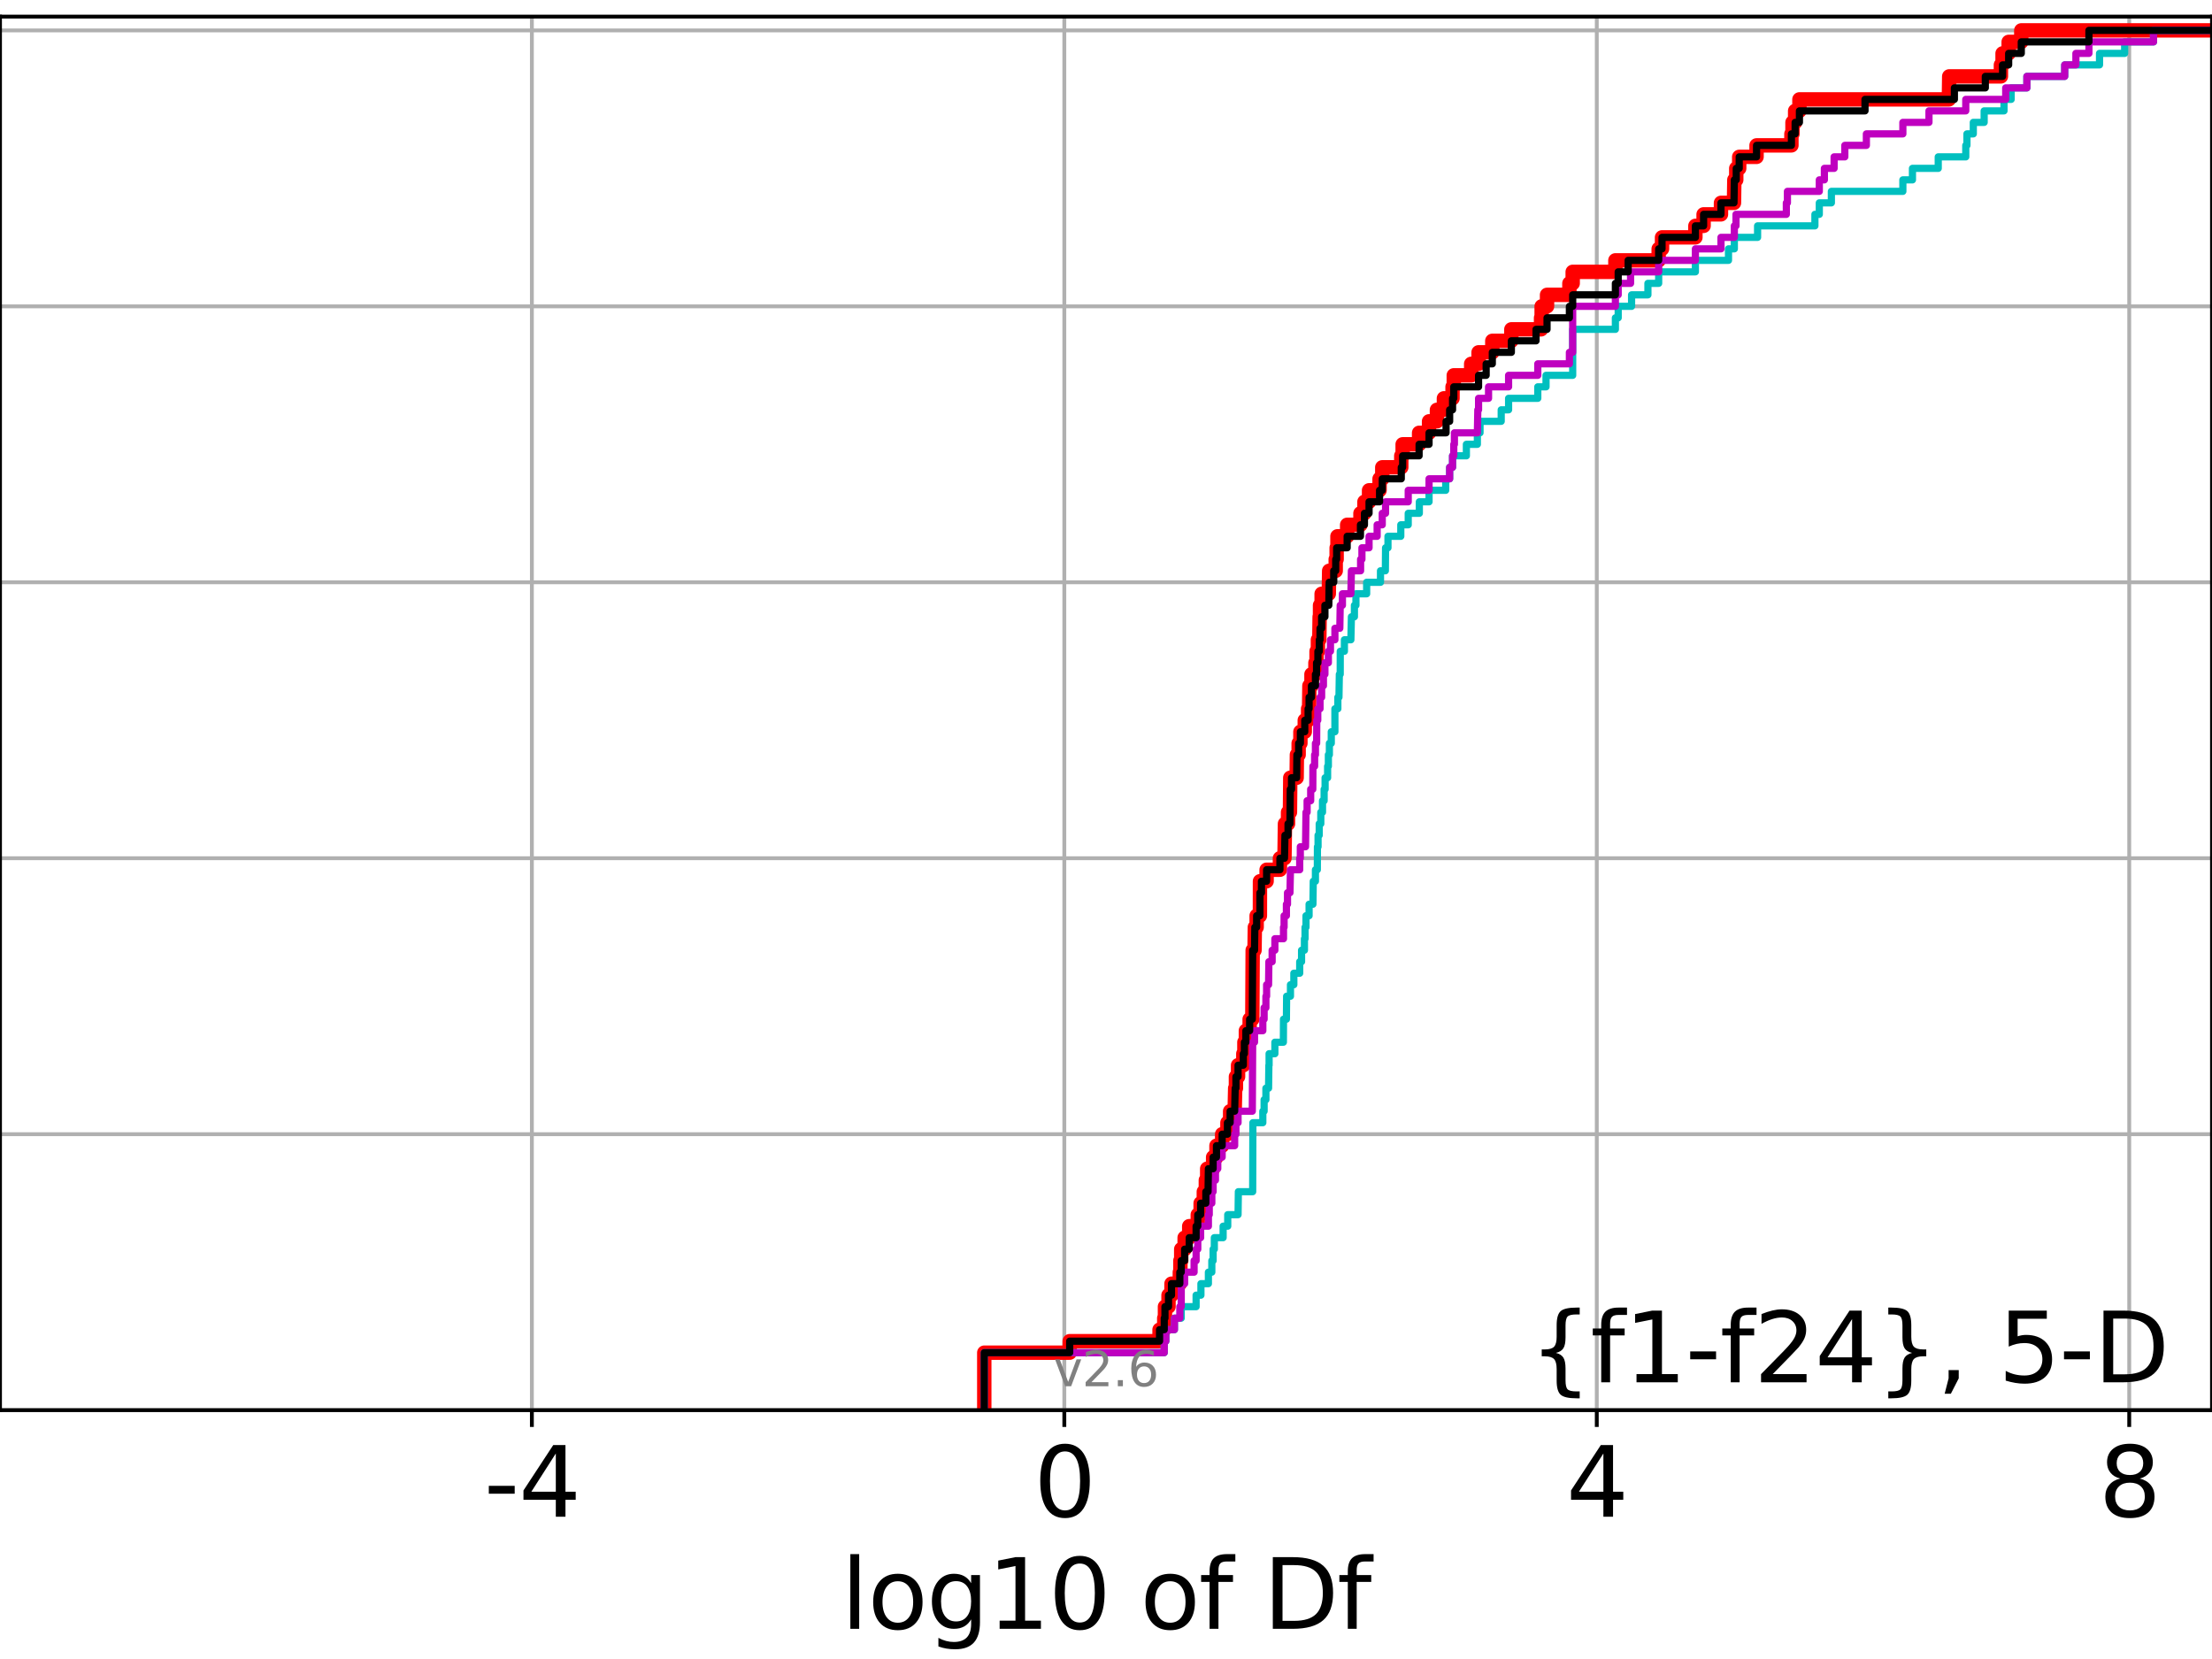 <?xml version="1.0" encoding="utf-8" standalone="no"?>
<!DOCTYPE svg PUBLIC "-//W3C//DTD SVG 1.1//EN"
  "http://www.w3.org/Graphics/SVG/1.1/DTD/svg11.dtd">
<svg xmlns:xlink="http://www.w3.org/1999/xlink" width="460.8pt" height="345.6pt" viewBox="0 0 460.8 345.6" xmlns="http://www.w3.org/2000/svg" version="1.1">
 <defs>
  <style type="text/css">*{stroke-linejoin: round; stroke-linecap: butt}</style>
 </defs>
 <g id="figure_1">
  <g id="patch_1">
   <path d="M 0 345.6 
L 460.8 345.6 
L 460.8 0 
L 0 0 
z
" style="fill: #ffffff"/>
  </g>
  <g id="axes_1">
   <g id="patch_2">
    <path d="M 0 293.76 
L 460.8 293.76 
L 460.8 3.456 
L 0 3.456 
z
" style="fill: #ffffff"/>
   </g>
   <g id="matplotlib.axis_1">
    <g id="xtick_1">
     <g id="line2d_1">
      <path d="M 110.799 293.76 
L 110.799 3.456 
" clip-path="url(#pc197ae9816)" style="fill: none; stroke: #b0b0b0; stroke-width: 0.8; stroke-linecap: square"/>
     </g>
     <g id="line2d_2">
      <defs>
       <path id="maef9d985ee" d="M 0 0 
L 0 3.5 
" style="stroke: #000000; stroke-width: 0.8"/>
      </defs>
      <g>
       <use xlink:href="#maef9d985ee" x="110.799" y="293.76" style="stroke: #000000; stroke-width: 0.8"/>
      </g>
     </g>
     <g id="text_1">
      <!-- -4 -->
      <g transform="translate(100.829 315.957)scale(0.2 -0.2)">
       <defs>
        <path id="DejaVuSans-2d" d="M 313 2009 
L 1997 2009 
L 1997 1497 
L 313 1497 
L 313 2009 
z
" transform="scale(0.016)"/>
        <path id="DejaVuSans-34" d="M 2419 4116 
L 825 1625 
L 2419 1625 
L 2419 4116 
z
M 2253 4666 
L 3047 4666 
L 3047 1625 
L 3713 1625 
L 3713 1100 
L 3047 1100 
L 3047 0 
L 2419 0 
L 2419 1100 
L 313 1100 
L 313 1709 
L 2253 4666 
z
" transform="scale(0.016)"/>
       </defs>
       <use xlink:href="#DejaVuSans-2d"/>
       <use xlink:href="#DejaVuSans-34" x="36.084"/>
      </g>
     </g>
    </g>
    <g id="xtick_2">
     <g id="line2d_3">
      <path d="M 221.718 293.76 
L 221.718 3.456 
" clip-path="url(#pc197ae9816)" style="fill: none; stroke: #b0b0b0; stroke-width: 0.8; stroke-linecap: square"/>
     </g>
     <g id="line2d_4">
      <g>
       <use xlink:href="#maef9d985ee" x="221.718" y="293.76" style="stroke: #000000; stroke-width: 0.8"/>
      </g>
     </g>
     <g id="text_2">
      <!-- 0 -->
      <g transform="translate(215.356 315.957)scale(0.2 -0.2)">
       <defs>
        <path id="DejaVuSans-30" d="M 2034 4250 
Q 1547 4250 1301 3770 
Q 1056 3291 1056 2328 
Q 1056 1369 1301 889 
Q 1547 409 2034 409 
Q 2525 409 2770 889 
Q 3016 1369 3016 2328 
Q 3016 3291 2770 3770 
Q 2525 4250 2034 4250 
z
M 2034 4750 
Q 2819 4750 3233 4129 
Q 3647 3509 3647 2328 
Q 3647 1150 3233 529 
Q 2819 -91 2034 -91 
Q 1250 -91 836 529 
Q 422 1150 422 2328 
Q 422 3509 836 4129 
Q 1250 4750 2034 4750 
z
" transform="scale(0.016)"/>
       </defs>
       <use xlink:href="#DejaVuSans-30"/>
      </g>
     </g>
    </g>
    <g id="xtick_3">
     <g id="line2d_5">
      <path d="M 332.638 293.76 
L 332.638 3.456 
" clip-path="url(#pc197ae9816)" style="fill: none; stroke: #b0b0b0; stroke-width: 0.8; stroke-linecap: square"/>
     </g>
     <g id="line2d_6">
      <g>
       <use xlink:href="#maef9d985ee" x="332.638" y="293.76" style="stroke: #000000; stroke-width: 0.8"/>
      </g>
     </g>
     <g id="text_3">
      <!-- 4 -->
      <g transform="translate(326.275 315.957)scale(0.2 -0.2)">
       <use xlink:href="#DejaVuSans-34"/>
      </g>
     </g>
    </g>
    <g id="xtick_4">
     <g id="line2d_7">
      <path d="M 443.557 293.76 
L 443.557 3.456 
" clip-path="url(#pc197ae9816)" style="fill: none; stroke: #b0b0b0; stroke-width: 0.8; stroke-linecap: square"/>
     </g>
     <g id="line2d_8">
      <g>
       <use xlink:href="#maef9d985ee" x="443.557" y="293.76" style="stroke: #000000; stroke-width: 0.8"/>
      </g>
     </g>
     <g id="text_4">
      <!-- 8 -->
      <g transform="translate(437.194 315.957)scale(0.2 -0.2)">
       <defs>
        <path id="DejaVuSans-38" d="M 2034 2216 
Q 1584 2216 1326 1975 
Q 1069 1734 1069 1313 
Q 1069 891 1326 650 
Q 1584 409 2034 409 
Q 2484 409 2743 651 
Q 3003 894 3003 1313 
Q 3003 1734 2745 1975 
Q 2488 2216 2034 2216 
z
M 1403 2484 
Q 997 2584 770 2862 
Q 544 3141 544 3541 
Q 544 4100 942 4425 
Q 1341 4750 2034 4750 
Q 2731 4750 3128 4425 
Q 3525 4100 3525 3541 
Q 3525 3141 3298 2862 
Q 3072 2584 2669 2484 
Q 3125 2378 3379 2068 
Q 3634 1759 3634 1313 
Q 3634 634 3220 271 
Q 2806 -91 2034 -91 
Q 1263 -91 848 271 
Q 434 634 434 1313 
Q 434 1759 690 2068 
Q 947 2378 1403 2484 
z
M 1172 3481 
Q 1172 3119 1398 2916 
Q 1625 2713 2034 2713 
Q 2441 2713 2670 2916 
Q 2900 3119 2900 3481 
Q 2900 3844 2670 4047 
Q 2441 4250 2034 4250 
Q 1625 4250 1398 4047 
Q 1172 3844 1172 3481 
z
" transform="scale(0.016)"/>
       </defs>
       <use xlink:href="#DejaVuSans-38"/>
      </g>
     </g>
    </g>
    <g id="text_5">
     <!-- log10 of Df -->
     <g transform="translate(175.214 339.313)scale(0.2 -0.2)">
      <defs>
       <path id="DejaVuSans-6c" d="M 603 4863 
L 1178 4863 
L 1178 0 
L 603 0 
L 603 4863 
z
" transform="scale(0.016)"/>
       <path id="DejaVuSans-6f" d="M 1959 3097 
Q 1497 3097 1228 2736 
Q 959 2375 959 1747 
Q 959 1119 1226 758 
Q 1494 397 1959 397 
Q 2419 397 2687 759 
Q 2956 1122 2956 1747 
Q 2956 2369 2687 2733 
Q 2419 3097 1959 3097 
z
M 1959 3584 
Q 2709 3584 3137 3096 
Q 3566 2609 3566 1747 
Q 3566 888 3137 398 
Q 2709 -91 1959 -91 
Q 1206 -91 779 398 
Q 353 888 353 1747 
Q 353 2609 779 3096 
Q 1206 3584 1959 3584 
z
" transform="scale(0.016)"/>
       <path id="DejaVuSans-67" d="M 2906 1791 
Q 2906 2416 2648 2759 
Q 2391 3103 1925 3103 
Q 1463 3103 1205 2759 
Q 947 2416 947 1791 
Q 947 1169 1205 825 
Q 1463 481 1925 481 
Q 2391 481 2648 825 
Q 2906 1169 2906 1791 
z
M 3481 434 
Q 3481 -459 3084 -895 
Q 2688 -1331 1869 -1331 
Q 1566 -1331 1297 -1286 
Q 1028 -1241 775 -1147 
L 775 -588 
Q 1028 -725 1275 -790 
Q 1522 -856 1778 -856 
Q 2344 -856 2625 -561 
Q 2906 -266 2906 331 
L 2906 616 
Q 2728 306 2450 153 
Q 2172 0 1784 0 
Q 1141 0 747 490 
Q 353 981 353 1791 
Q 353 2603 747 3093 
Q 1141 3584 1784 3584 
Q 2172 3584 2450 3431 
Q 2728 3278 2906 2969 
L 2906 3500 
L 3481 3500 
L 3481 434 
z
" transform="scale(0.016)"/>
       <path id="DejaVuSans-31" d="M 794 531 
L 1825 531 
L 1825 4091 
L 703 3866 
L 703 4441 
L 1819 4666 
L 2450 4666 
L 2450 531 
L 3481 531 
L 3481 0 
L 794 0 
L 794 531 
z
" transform="scale(0.016)"/>
       <path id="DejaVuSans-20" transform="scale(0.016)"/>
       <path id="DejaVuSans-66" d="M 2375 4863 
L 2375 4384 
L 1825 4384 
Q 1516 4384 1395 4259 
Q 1275 4134 1275 3809 
L 1275 3500 
L 2222 3500 
L 2222 3053 
L 1275 3053 
L 1275 0 
L 697 0 
L 697 3053 
L 147 3053 
L 147 3500 
L 697 3500 
L 697 3744 
Q 697 4328 969 4595 
Q 1241 4863 1831 4863 
L 2375 4863 
z
" transform="scale(0.016)"/>
       <path id="DejaVuSans-44" d="M 1259 4147 
L 1259 519 
L 2022 519 
Q 2988 519 3436 956 
Q 3884 1394 3884 2338 
Q 3884 3275 3436 3711 
Q 2988 4147 2022 4147 
L 1259 4147 
z
M 628 4666 
L 1925 4666 
Q 3281 4666 3915 4102 
Q 4550 3538 4550 2338 
Q 4550 1131 3912 565 
Q 3275 0 1925 0 
L 628 0 
L 628 4666 
z
" transform="scale(0.016)"/>
      </defs>
      <use xlink:href="#DejaVuSans-6c"/>
      <use xlink:href="#DejaVuSans-6f" x="27.783"/>
      <use xlink:href="#DejaVuSans-67" x="88.965"/>
      <use xlink:href="#DejaVuSans-31" x="152.441"/>
      <use xlink:href="#DejaVuSans-30" x="216.064"/>
      <use xlink:href="#DejaVuSans-20" x="279.688"/>
      <use xlink:href="#DejaVuSans-6f" x="311.475"/>
      <use xlink:href="#DejaVuSans-66" x="372.656"/>
      <use xlink:href="#DejaVuSans-20" x="407.861"/>
      <use xlink:href="#DejaVuSans-44" x="439.648"/>
      <use xlink:href="#DejaVuSans-66" x="516.65"/>
     </g>
    </g>
   </g>
   <g id="matplotlib.axis_2">
    <g id="ytick_1">
     <g id="line2d_9">
      <path d="M 0 293.76 
L 460.8 293.76 
" clip-path="url(#pc197ae9816)" style="fill: none; stroke: #b0b0b0; stroke-width: 0.8; stroke-linecap: square"/>
     </g>
     <g id="line2d_10">
      <defs>
       <path id="m4583227dca" d="M 0 0 
L -3.5 0 
" style="stroke: #000000; stroke-width: 0.8"/>
      </defs>
      <g>
       <use xlink:href="#m4583227dca" x="0" y="293.76" style="stroke: #000000; stroke-width: 0.8"/>
      </g>
     </g>
    </g>
    <g id="ytick_2">
     <g id="line2d_11">
      <path d="M 0 236.274 
L 460.8 236.274 
" clip-path="url(#pc197ae9816)" style="fill: none; stroke: #b0b0b0; stroke-width: 0.8; stroke-linecap: square"/>
     </g>
     <g id="line2d_12">
      <g>
       <use xlink:href="#m4583227dca" x="0" y="236.274" style="stroke: #000000; stroke-width: 0.8"/>
      </g>
     </g>
    </g>
    <g id="ytick_3">
     <g id="line2d_13">
      <path d="M 0 178.788 
L 460.8 178.788 
" clip-path="url(#pc197ae9816)" style="fill: none; stroke: #b0b0b0; stroke-width: 0.8; stroke-linecap: square"/>
     </g>
     <g id="line2d_14">
      <g>
       <use xlink:href="#m4583227dca" x="0" y="178.788" style="stroke: #000000; stroke-width: 0.8"/>
      </g>
     </g>
    </g>
    <g id="ytick_4">
     <g id="line2d_15">
      <path d="M 0 121.302 
L 460.8 121.302 
" clip-path="url(#pc197ae9816)" style="fill: none; stroke: #b0b0b0; stroke-width: 0.8; stroke-linecap: square"/>
     </g>
     <g id="line2d_16">
      <g>
       <use xlink:href="#m4583227dca" x="0" y="121.302" style="stroke: #000000; stroke-width: 0.8"/>
      </g>
     </g>
    </g>
    <g id="ytick_5">
     <g id="line2d_17">
      <path d="M 0 63.816 
L 460.8 63.816 
" clip-path="url(#pc197ae9816)" style="fill: none; stroke: #b0b0b0; stroke-width: 0.8; stroke-linecap: square"/>
     </g>
     <g id="line2d_18">
      <g>
       <use xlink:href="#m4583227dca" x="0" y="63.816" style="stroke: #000000; stroke-width: 0.8"/>
      </g>
     </g>
    </g>
    <g id="ytick_6">
     <g id="line2d_19">
      <path d="M 0 6.33 
L 460.8 6.33 
" clip-path="url(#pc197ae9816)" style="fill: none; stroke: #b0b0b0; stroke-width: 0.8; stroke-linecap: square"/>
     </g>
     <g id="line2d_20">
      <g>
       <use xlink:href="#m4583227dca" x="0" y="6.33" style="stroke: #000000; stroke-width: 0.8"/>
      </g>
     </g>
    </g>
   </g>
   <g id="line2d_21">
    <path d="M 205.041 293.76 
L 205.041 281.784 
L 222.837 281.784 
L 222.837 279.389 
L 241.556 279.389 
L 241.556 276.993 
L 242.533 276.993 
L 242.533 274.598 
L 242.684 274.598 
L 242.684 272.203 
L 243.424 272.203 
L 243.424 269.808 
L 244.045 269.808 
L 244.045 267.412 
L 245.779 267.412 
L 245.779 265.017 
L 245.896 265.017 
L 245.896 262.622 
L 246.07 262.622 
L 246.07 260.227 
L 246.781 260.227 
L 246.781 257.831 
L 247.737 257.831 
L 247.737 255.436 
L 249.518 255.436 
L 249.518 253.041 
L 250.114 253.041 
L 250.114 250.646 
L 250.777 250.646 
L 250.777 248.25 
L 251.197 248.25 
L 251.197 245.855 
L 251.479 245.855 
L 251.479 243.46 
L 252.714 243.46 
L 252.714 241.065 
L 253.414 241.065 
L 253.414 238.669 
L 254.596 238.669 
L 254.596 236.274 
L 255.697 236.274 
L 255.697 233.879 
L 256.258 233.879 
L 256.258 231.484 
L 257.202 231.484 
L 257.311 226.693 
L 257.467 226.693 
L 257.467 224.298 
L 257.91 224.298 
L 257.91 221.903 
L 259.006 221.903 
L 259.006 219.507 
L 259.228 219.507 
L 259.228 217.112 
L 259.54 217.112 
L 259.54 214.717 
L 260.324 214.717 
L 260.324 212.322 
L 260.879 212.322 
L 260.955 197.95 
L 261.34 197.95 
L 261.409 193.16 
L 261.782 193.16 
L 261.782 190.764 
L 262.462 190.764 
L 262.476 183.579 
L 263.858 183.579 
L 263.858 181.183 
L 266.633 181.183 
L 266.633 178.788 
L 267.579 178.788 
L 267.682 171.602 
L 268.32 171.602 
L 268.32 169.207 
L 268.723 169.207 
L 268.787 162.021 
L 270.114 162.021 
L 270.168 157.231 
L 270.534 157.231 
L 270.534 154.836 
L 270.898 154.836 
L 270.898 152.44 
L 271.807 152.44 
L 271.807 150.045 
L 272.505 150.045 
L 272.505 147.65 
L 272.709 147.65 
L 272.773 142.859 
L 273.204 142.859 
L 273.204 140.464 
L 274.029 140.464 
L 274.029 138.069 
L 274.261 138.069 
L 274.261 135.674 
L 274.544 135.674 
L 274.544 133.278 
L 274.836 133.278 
L 274.904 128.488 
L 274.985 128.488 
L 274.985 126.093 
L 275.319 126.093 
L 275.319 123.697 
L 276.812 123.697 
L 276.89 118.907 
L 278.254 118.907 
L 278.254 116.512 
L 278.446 116.512 
L 278.446 114.116 
L 278.616 114.116 
L 278.616 111.721 
L 280.638 111.721 
L 280.638 109.326 
L 283.407 109.326 
L 283.407 106.931 
L 284.237 106.931 
L 284.237 104.535 
L 285.199 104.535 
L 285.199 102.14 
L 287.388 102.14 
L 287.388 99.745 
L 287.952 99.745 
L 287.952 97.35 
L 291.911 97.35 
L 291.911 94.954 
L 292.197 94.954 
L 292.197 92.559 
L 295.624 92.559 
L 295.624 90.164 
L 297.697 90.164 
L 297.697 87.769 
L 299.34 87.769 
L 299.34 85.373 
L 300.792 85.373 
L 300.792 82.978 
L 302.592 82.978 
L 302.592 80.583 
L 302.848 80.583 
L 302.848 78.188 
L 306.473 78.188 
L 306.473 75.792 
L 308.012 75.792 
L 308.012 73.397 
L 310.875 73.397 
L 310.875 71.002 
L 314.842 71.002 
L 314.842 68.607 
L 321.03 68.607 
L 321.03 66.211 
L 321.154 66.211 
L 321.154 63.816 
L 322.277 63.816 
L 322.277 61.421 
L 326.934 61.421 
L 326.934 59.026 
L 327.62 59.026 
L 327.62 56.63 
L 336.515 56.63 
L 336.515 54.235 
L 345.533 54.235 
L 345.533 51.84 
L 346.231 51.84 
L 346.231 49.445 
L 353.182 49.445 
L 353.182 47.05 
L 354.89 47.05 
L 354.89 44.654 
L 358.51 44.654 
L 358.51 42.259 
L 361.219 42.259 
L 361.295 37.469 
L 361.693 37.469 
L 361.693 35.073 
L 362.31 35.073 
L 362.31 32.678 
L 365.921 32.678 
L 365.921 30.283 
L 373.185 30.283 
L 373.185 27.888 
L 373.408 27.888 
L 373.408 25.492 
L 373.96 25.492 
L 373.96 23.097 
L 374.854 23.097 
L 374.854 20.702 
L 405.987 20.702 
L 406.057 15.911 
L 416.828 15.911 
L 416.828 13.516 
L 417.172 13.516 
L 417.172 11.121 
L 418.441 11.121 
L 418.441 8.726 
L 421.071 8.726 
L 421.071 6.33 
L 421.071 6.33 
L 460.8 6.33 
L 460.8 6.33 
" clip-path="url(#pc197ae9816)" style="fill: none; stroke: #ff0000; stroke-width: 3; stroke-linecap: square"/>
   </g>
   <g id="line2d_22">
    <path d="M 205.041 293.76 
L 205.041 281.784 
L 242.533 281.784 
L 242.533 279.389 
L 242.868 279.389 
L 242.868 276.993 
L 244.656 276.993 
L 244.656 274.598 
L 246.07 274.598 
L 246.07 272.203 
L 249.171 272.203 
L 249.171 269.808 
L 250.176 269.808 
L 250.176 267.412 
L 251.732 267.412 
L 251.732 265.017 
L 252.444 265.017 
L 252.444 262.622 
L 252.714 262.622 
L 252.714 260.227 
L 252.967 260.227 
L 252.967 257.831 
L 254.799 257.831 
L 254.799 255.436 
L 255.76 255.436 
L 255.76 253.041 
L 257.91 253.041 
L 257.974 248.25 
L 260.955 248.25 
L 260.998 233.879 
L 263.07 233.879 
L 263.07 231.484 
L 263.339 231.484 
L 263.339 229.088 
L 263.711 229.088 
L 263.711 226.693 
L 264.265 226.693 
L 264.329 221.903 
L 264.377 221.903 
L 264.377 219.507 
L 265.581 219.507 
L 265.581 217.112 
L 267.352 217.112 
L 267.377 212.322 
L 267.982 212.322 
L 268.029 207.531 
L 268.828 207.531 
L 268.828 205.136 
L 269.532 205.136 
L 269.532 202.741 
L 270.753 202.741 
L 270.753 200.345 
L 271.14 200.345 
L 271.14 197.95 
L 271.739 197.95 
L 271.739 195.555 
L 271.865 195.555 
L 271.865 193.16 
L 272.062 193.16 
L 272.062 190.764 
L 272.707 190.764 
L 272.707 188.369 
L 273.507 188.369 
L 273.577 183.579 
L 274.029 183.579 
L 274.029 181.183 
L 274.423 181.183 
L 274.448 176.393 
L 274.576 176.393 
L 274.576 173.998 
L 274.816 173.998 
L 274.816 171.602 
L 275.146 171.602 
L 275.146 169.207 
L 275.502 169.207 
L 275.502 166.812 
L 275.84 166.812 
L 275.84 164.417 
L 276.043 164.417 
L 276.043 162.021 
L 276.566 162.021 
L 276.566 159.626 
L 276.724 159.626 
L 276.724 157.231 
L 276.934 157.231 
L 276.934 154.836 
L 277.331 154.836 
L 277.331 152.44 
L 278.085 152.44 
L 278.085 147.65 
L 278.699 147.65 
L 278.699 145.255 
L 278.93 145.255 
L 279.01 140.464 
L 279.191 140.464 
L 279.201 135.674 
L 280.065 135.674 
L 280.065 133.278 
L 281.413 133.278 
L 281.523 128.488 
L 282.15 128.488 
L 282.15 126.093 
L 282.467 126.093 
L 282.467 123.697 
L 284.699 123.697 
L 284.699 121.302 
L 287.581 121.302 
L 287.581 118.907 
L 288.596 118.907 
L 288.638 114.116 
L 289.14 114.116 
L 289.14 111.721 
L 291.811 111.721 
L 291.811 109.326 
L 293.36 109.326 
L 293.36 106.931 
L 295.672 106.931 
L 295.672 104.535 
L 297.697 104.535 
L 297.697 102.14 
L 301.167 102.14 
L 301.167 99.745 
L 301.986 99.745 
L 301.986 97.35 
L 302.592 97.35 
L 302.592 94.954 
L 305.474 94.954 
L 305.474 92.559 
L 307.762 92.559 
L 307.762 90.164 
L 308.315 90.164 
L 308.315 87.769 
L 312.729 87.769 
L 312.729 85.373 
L 314.267 85.373 
L 314.267 82.978 
L 320.349 82.978 
L 320.349 80.583 
L 322.067 80.583 
L 322.067 78.188 
L 327.62 78.188 
L 327.62 68.607 
L 336.515 68.607 
L 336.515 66.211 
L 337.101 66.211 
L 337.101 63.816 
L 339.887 63.816 
L 339.887 61.421 
L 343.291 61.421 
L 343.291 59.026 
L 345.533 59.026 
L 345.533 56.63 
L 353.182 56.63 
L 353.182 54.235 
L 360.077 54.235 
L 360.077 51.84 
L 361.295 51.84 
L 361.295 49.445 
L 366.137 49.445 
L 366.137 47.05 
L 378.079 47.05 
L 378.079 44.654 
L 378.994 44.654 
L 378.994 42.259 
L 381.509 42.259 
L 381.509 39.864 
L 396.4 39.864 
L 396.4 37.469 
L 398.399 37.469 
L 398.399 35.073 
L 403.77 35.073 
L 403.77 32.678 
L 409.506 32.678 
L 409.506 30.283 
L 409.749 30.283 
L 409.749 27.888 
L 411.075 27.888 
L 411.075 25.492 
L 413.337 25.492 
L 413.337 23.097 
L 417.472 23.097 
L 417.472 20.702 
L 418.962 20.702 
L 418.962 18.307 
L 422.235 18.307 
L 422.235 15.911 
L 430.117 15.911 
L 430.117 13.516 
L 437.369 13.516 
L 437.369 11.121 
L 442.6 11.121 
L 442.6 8.726 
L 448.621 8.726 
L 448.621 6.33 
L 448.621 6.33 
L 460.8 6.33 
L 460.8 6.33 
" clip-path="url(#pc197ae9816)" style="fill: none; stroke: #00bfbf; stroke-width: 1.5; stroke-linecap: square"/>
   </g>
   <g id="line2d_23">
    <path d="M 205.041 293.76 
L 205.041 281.784 
L 242.533 281.784 
L 242.533 279.389 
L 242.868 279.389 
L 242.868 276.993 
L 244.656 276.993 
L 244.656 274.598 
L 245.779 274.598 
L 245.779 272.203 
L 246.07 272.203 
L 246.078 267.412 
L 246.781 267.412 
L 246.781 265.017 
L 248.751 265.017 
L 248.751 262.622 
L 249.171 262.622 
L 249.171 260.227 
L 249.518 260.227 
L 249.518 257.831 
L 250.114 257.831 
L 250.114 255.436 
L 251.732 255.436 
L 251.732 253.041 
L 251.91 253.041 
L 251.91 250.646 
L 252.444 250.646 
L 252.444 248.25 
L 252.714 248.25 
L 252.714 245.855 
L 253.202 245.855 
L 253.202 243.46 
L 253.685 243.46 
L 253.685 241.065 
L 254.596 241.065 
L 254.596 238.669 
L 257.202 238.669 
L 257.202 236.274 
L 257.467 236.274 
L 257.467 233.879 
L 257.91 233.879 
L 257.91 231.484 
L 260.879 231.484 
L 260.955 217.112 
L 261.34 217.112 
L 261.34 214.717 
L 263.07 214.717 
L 263.07 212.322 
L 263.339 212.322 
L 263.339 209.926 
L 263.711 209.926 
L 263.711 207.531 
L 263.858 207.531 
L 263.858 205.136 
L 264.265 205.136 
L 264.329 200.345 
L 265.01 200.345 
L 265.01 197.95 
L 265.581 197.95 
L 265.581 195.555 
L 267.377 195.555 
L 267.377 193.16 
L 267.501 193.16 
L 267.501 190.764 
L 267.982 190.764 
L 267.982 188.369 
L 268.21 188.369 
L 268.21 185.974 
L 268.723 185.974 
L 268.828 181.183 
L 270.753 181.183 
L 270.753 178.788 
L 270.88 178.788 
L 270.88 176.393 
L 271.966 176.393 
L 272.062 169.207 
L 272.294 169.207 
L 272.294 166.812 
L 273.039 166.812 
L 273.039 164.417 
L 273.479 164.417 
L 273.507 159.626 
L 273.86 159.626 
L 273.86 157.231 
L 274.029 157.231 
L 274.029 154.836 
L 274.282 154.836 
L 274.305 150.045 
L 274.516 150.045 
L 274.516 147.65 
L 274.985 147.65 
L 274.985 145.255 
L 275.319 145.255 
L 275.319 142.859 
L 275.693 142.859 
L 275.693 140.464 
L 276.005 140.464 
L 276.005 138.069 
L 276.724 138.069 
L 276.724 135.674 
L 277.16 135.674 
L 277.16 133.278 
L 278.085 133.278 
L 278.085 130.883 
L 279.108 130.883 
L 279.191 126.093 
L 279.65 126.093 
L 279.65 123.697 
L 281.413 123.697 
L 281.523 118.907 
L 283.436 118.907 
L 283.436 116.512 
L 283.716 116.512 
L 283.716 114.116 
L 285.199 114.116 
L 285.199 111.721 
L 286.884 111.721 
L 286.884 109.326 
L 287.948 109.326 
L 287.948 106.931 
L 288.638 106.931 
L 288.638 104.535 
L 293.36 104.535 
L 293.36 102.14 
L 297.697 102.14 
L 297.697 99.745 
L 301.986 99.745 
L 301.986 97.35 
L 302.592 97.35 
L 302.592 94.954 
L 302.848 94.954 
L 302.848 92.559 
L 302.982 92.559 
L 302.982 90.164 
L 307.762 90.164 
L 307.856 85.373 
L 308.012 85.373 
L 308.012 82.978 
L 310.091 82.978 
L 310.091 80.583 
L 314.267 80.583 
L 314.267 78.188 
L 320.349 78.188 
L 320.349 75.792 
L 326.934 75.792 
L 326.934 73.397 
L 327.62 73.397 
L 327.62 63.816 
L 336.515 63.816 
L 336.515 61.421 
L 337.101 61.421 
L 337.101 59.026 
L 339.679 59.026 
L 339.679 56.63 
L 345.533 56.63 
L 345.533 54.235 
L 353.182 54.235 
L 353.182 51.84 
L 358.513 51.84 
L 358.513 49.445 
L 361.295 49.445 
L 361.295 47.05 
L 361.641 47.05 
L 361.641 44.654 
L 372.126 44.654 
L 372.126 42.259 
L 372.352 42.259 
L 372.352 39.864 
L 378.994 39.864 
L 378.994 37.469 
L 380.052 37.469 
L 380.052 35.073 
L 382.079 35.073 
L 382.079 32.678 
L 384.31 32.678 
L 384.31 30.283 
L 388.8 30.283 
L 388.8 27.888 
L 396.4 27.888 
L 396.4 25.492 
L 401.841 25.492 
L 401.841 23.097 
L 409.506 23.097 
L 409.506 20.702 
L 417.826 20.702 
L 417.826 18.307 
L 422.235 18.307 
L 422.235 15.911 
L 430.117 15.911 
L 430.117 13.516 
L 432.447 13.516 
L 432.447 11.121 
L 435.163 11.121 
L 435.163 8.726 
L 448.621 8.726 
L 448.621 6.33 
L 448.621 6.33 
L 460.8 6.33 
L 460.8 6.33 
" clip-path="url(#pc197ae9816)" style="fill: none; stroke: #bf00bf; stroke-width: 1.5; stroke-linecap: square"/>
   </g>
   <g id="line2d_24">
    <path d="M 205.041 293.76 
L 205.041 281.784 
L 222.837 281.784 
L 222.837 279.389 
L 241.556 279.389 
L 241.556 276.993 
L 242.533 276.993 
L 242.533 274.598 
L 242.684 274.598 
L 242.684 272.203 
L 243.424 272.203 
L 243.424 269.808 
L 244.045 269.808 
L 244.045 267.412 
L 245.779 267.412 
L 245.779 265.017 
L 246.07 265.017 
L 246.07 262.622 
L 246.781 262.622 
L 246.781 260.227 
L 247.737 260.227 
L 247.737 257.831 
L 249.171 257.831 
L 249.171 255.436 
L 249.518 255.436 
L 249.518 253.041 
L 250.114 253.041 
L 250.114 250.646 
L 251.197 250.646 
L 251.197 248.25 
L 251.659 248.25 
L 251.732 243.46 
L 252.714 243.46 
L 252.714 241.065 
L 253.414 241.065 
L 253.414 238.669 
L 254.596 238.669 
L 254.596 236.274 
L 255.697 236.274 
L 255.697 233.879 
L 256.258 233.879 
L 256.258 231.484 
L 257.202 231.484 
L 257.311 226.693 
L 257.467 226.693 
L 257.467 224.298 
L 257.91 224.298 
L 257.91 221.903 
L 259.006 221.903 
L 259.006 219.507 
L 259.228 219.507 
L 259.228 217.112 
L 259.54 217.112 
L 259.54 214.717 
L 260.324 214.717 
L 260.324 212.322 
L 260.879 212.322 
L 260.955 197.95 
L 261.34 197.95 
L 261.409 193.16 
L 261.782 193.16 
L 261.782 190.764 
L 262.462 190.764 
L 262.476 185.974 
L 262.786 185.974 
L 262.786 183.579 
L 263.858 183.579 
L 263.858 181.183 
L 266.633 181.183 
L 266.633 178.788 
L 267.579 178.788 
L 267.682 173.998 
L 268.32 173.998 
L 268.32 171.602 
L 268.723 171.602 
L 268.787 164.417 
L 269.048 164.417 
L 269.048 162.021 
L 270.114 162.021 
L 270.168 157.231 
L 270.534 157.231 
L 270.534 154.836 
L 270.898 154.836 
L 270.898 152.44 
L 271.807 152.44 
L 271.807 150.045 
L 272.505 150.045 
L 272.505 147.65 
L 272.709 147.65 
L 272.709 145.255 
L 273.204 145.255 
L 273.204 142.859 
L 274.029 142.859 
L 274.029 140.464 
L 274.261 140.464 
L 274.261 138.069 
L 274.544 138.069 
L 274.544 135.674 
L 274.836 135.674 
L 274.836 133.278 
L 274.985 133.278 
L 274.985 130.883 
L 275.319 130.883 
L 275.319 128.488 
L 276.005 128.488 
L 276.005 126.093 
L 276.812 126.093 
L 276.89 121.302 
L 277.841 121.302 
L 277.841 118.907 
L 278.254 118.907 
L 278.254 116.512 
L 278.446 116.512 
L 278.446 114.116 
L 280.638 114.116 
L 280.638 111.721 
L 283.407 111.721 
L 283.407 109.326 
L 284.237 109.326 
L 284.237 106.931 
L 285.199 106.931 
L 285.199 104.535 
L 287.388 104.535 
L 287.388 102.14 
L 287.952 102.14 
L 287.952 99.745 
L 291.911 99.745 
L 291.911 97.35 
L 292.197 97.35 
L 292.197 94.954 
L 295.624 94.954 
L 295.624 92.559 
L 297.697 92.559 
L 297.697 90.164 
L 301.242 90.164 
L 301.242 87.769 
L 301.986 87.769 
L 301.986 85.373 
L 302.592 85.373 
L 302.592 82.978 
L 302.848 82.978 
L 302.848 80.583 
L 308.012 80.583 
L 308.012 78.188 
L 309.593 78.188 
L 309.593 75.792 
L 310.875 75.792 
L 310.875 73.397 
L 314.842 73.397 
L 314.842 71.002 
L 319.987 71.002 
L 319.987 68.607 
L 322.277 68.607 
L 322.277 66.211 
L 326.934 66.211 
L 326.934 63.816 
L 327.62 63.816 
L 327.62 61.421 
L 336.515 61.421 
L 336.515 59.026 
L 337.101 59.026 
L 337.101 56.63 
L 339.174 56.63 
L 339.174 54.235 
L 345.533 54.235 
L 345.533 51.84 
L 346.231 51.84 
L 346.231 49.445 
L 353.182 49.445 
L 353.182 47.05 
L 354.89 47.05 
L 354.89 44.654 
L 358.51 44.654 
L 358.51 42.259 
L 361.219 42.259 
L 361.295 37.469 
L 361.693 37.469 
L 361.693 35.073 
L 362.31 35.073 
L 362.31 32.678 
L 365.921 32.678 
L 365.921 30.283 
L 373.185 30.283 
L 373.185 27.888 
L 373.96 27.888 
L 373.96 25.492 
L 374.854 25.492 
L 374.854 23.097 
L 388.516 23.097 
L 388.516 20.702 
L 407.135 20.702 
L 407.135 18.307 
L 413.579 18.307 
L 413.579 15.911 
L 417.172 15.911 
L 417.172 13.516 
L 418.441 13.516 
L 418.441 11.121 
L 421.071 11.121 
L 421.071 8.726 
L 435.163 8.726 
L 435.163 6.33 
L 435.163 6.33 
L 460.8 6.33 
L 460.8 6.33 
" clip-path="url(#pc197ae9816)" style="fill: none; stroke: #000000; stroke-width: 1.5; stroke-linecap: square"/>
   </g>
   <g id="patch_3">
    <path d="M 0 293.76 
L 0 3.456 
" style="fill: none; stroke: #000000; stroke-width: 0.8; stroke-linejoin: miter; stroke-linecap: square"/>
   </g>
   <g id="patch_4">
    <path d="M 460.8 293.76 
L 460.8 3.456 
" style="fill: none; stroke: #000000; stroke-width: 0.8; stroke-linejoin: miter; stroke-linecap: square"/>
   </g>
   <g id="patch_5">
    <path d="M 0 293.76 
L 460.8 293.76 
" style="fill: none; stroke: #000000; stroke-width: 0.8; stroke-linejoin: miter; stroke-linecap: square"/>
   </g>
   <g id="patch_6">
    <path d="M 0 3.456 
L 460.8 3.456 
" style="fill: none; stroke: #000000; stroke-width: 0.8; stroke-linejoin: miter; stroke-linecap: square"/>
   </g>
   <g id="text_6">
    <!-- {f1-f24}, 5-D -->
    <g transform="translate(318.609 287.954)scale(0.2 -0.2)">
     <defs>
      <path id="DejaVuSans-7b" d="M 3272 -594 
L 3272 -1044 
L 3078 -1044 
Q 2300 -1044 2036 -812 
Q 1772 -581 1772 109 
L 1772 856 
Q 1772 1328 1603 1509 
Q 1434 1691 991 1691 
L 800 1691 
L 800 2138 
L 991 2138 
Q 1438 2138 1605 2317 
Q 1772 2497 1772 2963 
L 1772 3713 
Q 1772 4403 2036 4633 
Q 2300 4863 3078 4863 
L 3272 4863 
L 3272 4416 
L 3059 4416 
Q 2619 4416 2484 4278 
Q 2350 4141 2350 3700 
L 2350 2925 
Q 2350 2434 2208 2212 
Q 2066 1991 1722 1913 
Q 2069 1828 2209 1606 
Q 2350 1384 2350 897 
L 2350 122 
Q 2350 -319 2484 -456 
Q 2619 -594 3059 -594 
L 3272 -594 
z
" transform="scale(0.016)"/>
      <path id="DejaVuSans-32" d="M 1228 531 
L 3431 531 
L 3431 0 
L 469 0 
L 469 531 
Q 828 903 1448 1529 
Q 2069 2156 2228 2338 
Q 2531 2678 2651 2914 
Q 2772 3150 2772 3378 
Q 2772 3750 2511 3984 
Q 2250 4219 1831 4219 
Q 1534 4219 1204 4116 
Q 875 4013 500 3803 
L 500 4441 
Q 881 4594 1212 4672 
Q 1544 4750 1819 4750 
Q 2544 4750 2975 4387 
Q 3406 4025 3406 3419 
Q 3406 3131 3298 2873 
Q 3191 2616 2906 2266 
Q 2828 2175 2409 1742 
Q 1991 1309 1228 531 
z
" transform="scale(0.016)"/>
      <path id="DejaVuSans-7d" d="M 800 -594 
L 1019 -594 
Q 1456 -594 1589 -459 
Q 1722 -325 1722 122 
L 1722 897 
Q 1722 1384 1862 1606 
Q 2003 1828 2350 1913 
Q 2003 1991 1862 2212 
Q 1722 2434 1722 2925 
L 1722 3700 
Q 1722 4144 1589 4280 
Q 1456 4416 1019 4416 
L 800 4416 
L 800 4863 
L 997 4863 
Q 1775 4863 2036 4633 
Q 2297 4403 2297 3713 
L 2297 2963 
Q 2297 2497 2465 2317 
Q 2634 2138 3078 2138 
L 3272 2138 
L 3272 1691 
L 3078 1691 
Q 2634 1691 2465 1509 
Q 2297 1328 2297 856 
L 2297 109 
Q 2297 -581 2036 -812 
Q 1775 -1044 997 -1044 
L 800 -1044 
L 800 -594 
z
" transform="scale(0.016)"/>
      <path id="DejaVuSans-2c" d="M 750 794 
L 1409 794 
L 1409 256 
L 897 -744 
L 494 -744 
L 750 256 
L 750 794 
z
" transform="scale(0.016)"/>
      <path id="DejaVuSans-35" d="M 691 4666 
L 3169 4666 
L 3169 4134 
L 1269 4134 
L 1269 2991 
Q 1406 3038 1543 3061 
Q 1681 3084 1819 3084 
Q 2600 3084 3056 2656 
Q 3513 2228 3513 1497 
Q 3513 744 3044 326 
Q 2575 -91 1722 -91 
Q 1428 -91 1123 -41 
Q 819 9 494 109 
L 494 744 
Q 775 591 1075 516 
Q 1375 441 1709 441 
Q 2250 441 2565 725 
Q 2881 1009 2881 1497 
Q 2881 1984 2565 2268 
Q 2250 2553 1709 2553 
Q 1456 2553 1204 2497 
Q 953 2441 691 2322 
L 691 4666 
z
" transform="scale(0.016)"/>
     </defs>
     <use xlink:href="#DejaVuSans-7b"/>
     <use xlink:href="#DejaVuSans-66" x="63.623"/>
     <use xlink:href="#DejaVuSans-31" x="98.828"/>
     <use xlink:href="#DejaVuSans-2d" x="162.451"/>
     <use xlink:href="#DejaVuSans-66" x="198.535"/>
     <use xlink:href="#DejaVuSans-32" x="233.74"/>
     <use xlink:href="#DejaVuSans-34" x="297.363"/>
     <use xlink:href="#DejaVuSans-7d" x="360.986"/>
     <use xlink:href="#DejaVuSans-2c" x="424.609"/>
     <use xlink:href="#DejaVuSans-20" x="456.396"/>
     <use xlink:href="#DejaVuSans-35" x="488.184"/>
     <use xlink:href="#DejaVuSans-2d" x="551.807"/>
     <use xlink:href="#DejaVuSans-44" x="587.891"/>
    </g>
   </g>
   <g id="text_7">
    <!-- v2.6 -->
    <g style="fill: #808080" transform="translate(219.489 288.777)scale(0.1 -0.1)">
     <defs>
      <path id="DejaVuSans-76" d="M 191 3500 
L 800 3500 
L 1894 563 
L 2988 3500 
L 3597 3500 
L 2284 0 
L 1503 0 
L 191 3500 
z
" transform="scale(0.016)"/>
      <path id="DejaVuSans-2e" d="M 684 794 
L 1344 794 
L 1344 0 
L 684 0 
L 684 794 
z
" transform="scale(0.016)"/>
      <path id="DejaVuSans-36" d="M 2113 2584 
Q 1688 2584 1439 2293 
Q 1191 2003 1191 1497 
Q 1191 994 1439 701 
Q 1688 409 2113 409 
Q 2538 409 2786 701 
Q 3034 994 3034 1497 
Q 3034 2003 2786 2293 
Q 2538 2584 2113 2584 
z
M 3366 4563 
L 3366 3988 
Q 3128 4100 2886 4159 
Q 2644 4219 2406 4219 
Q 1781 4219 1451 3797 
Q 1122 3375 1075 2522 
Q 1259 2794 1537 2939 
Q 1816 3084 2150 3084 
Q 2853 3084 3261 2657 
Q 3669 2231 3669 1497 
Q 3669 778 3244 343 
Q 2819 -91 2113 -91 
Q 1303 -91 875 529 
Q 447 1150 447 2328 
Q 447 3434 972 4092 
Q 1497 4750 2381 4750 
Q 2619 4750 2861 4703 
Q 3103 4656 3366 4563 
z
" transform="scale(0.016)"/>
     </defs>
     <use xlink:href="#DejaVuSans-76"/>
     <use xlink:href="#DejaVuSans-32" x="59.18"/>
     <use xlink:href="#DejaVuSans-2e" x="122.803"/>
     <use xlink:href="#DejaVuSans-36" x="154.59"/>
    </g>
   </g>
  </g>
 </g>
 <defs>
  <clipPath id="pc197ae9816">
   <rect x="0" y="3.456" width="460.8" height="290.304"/>
  </clipPath>
 </defs>
</svg>
